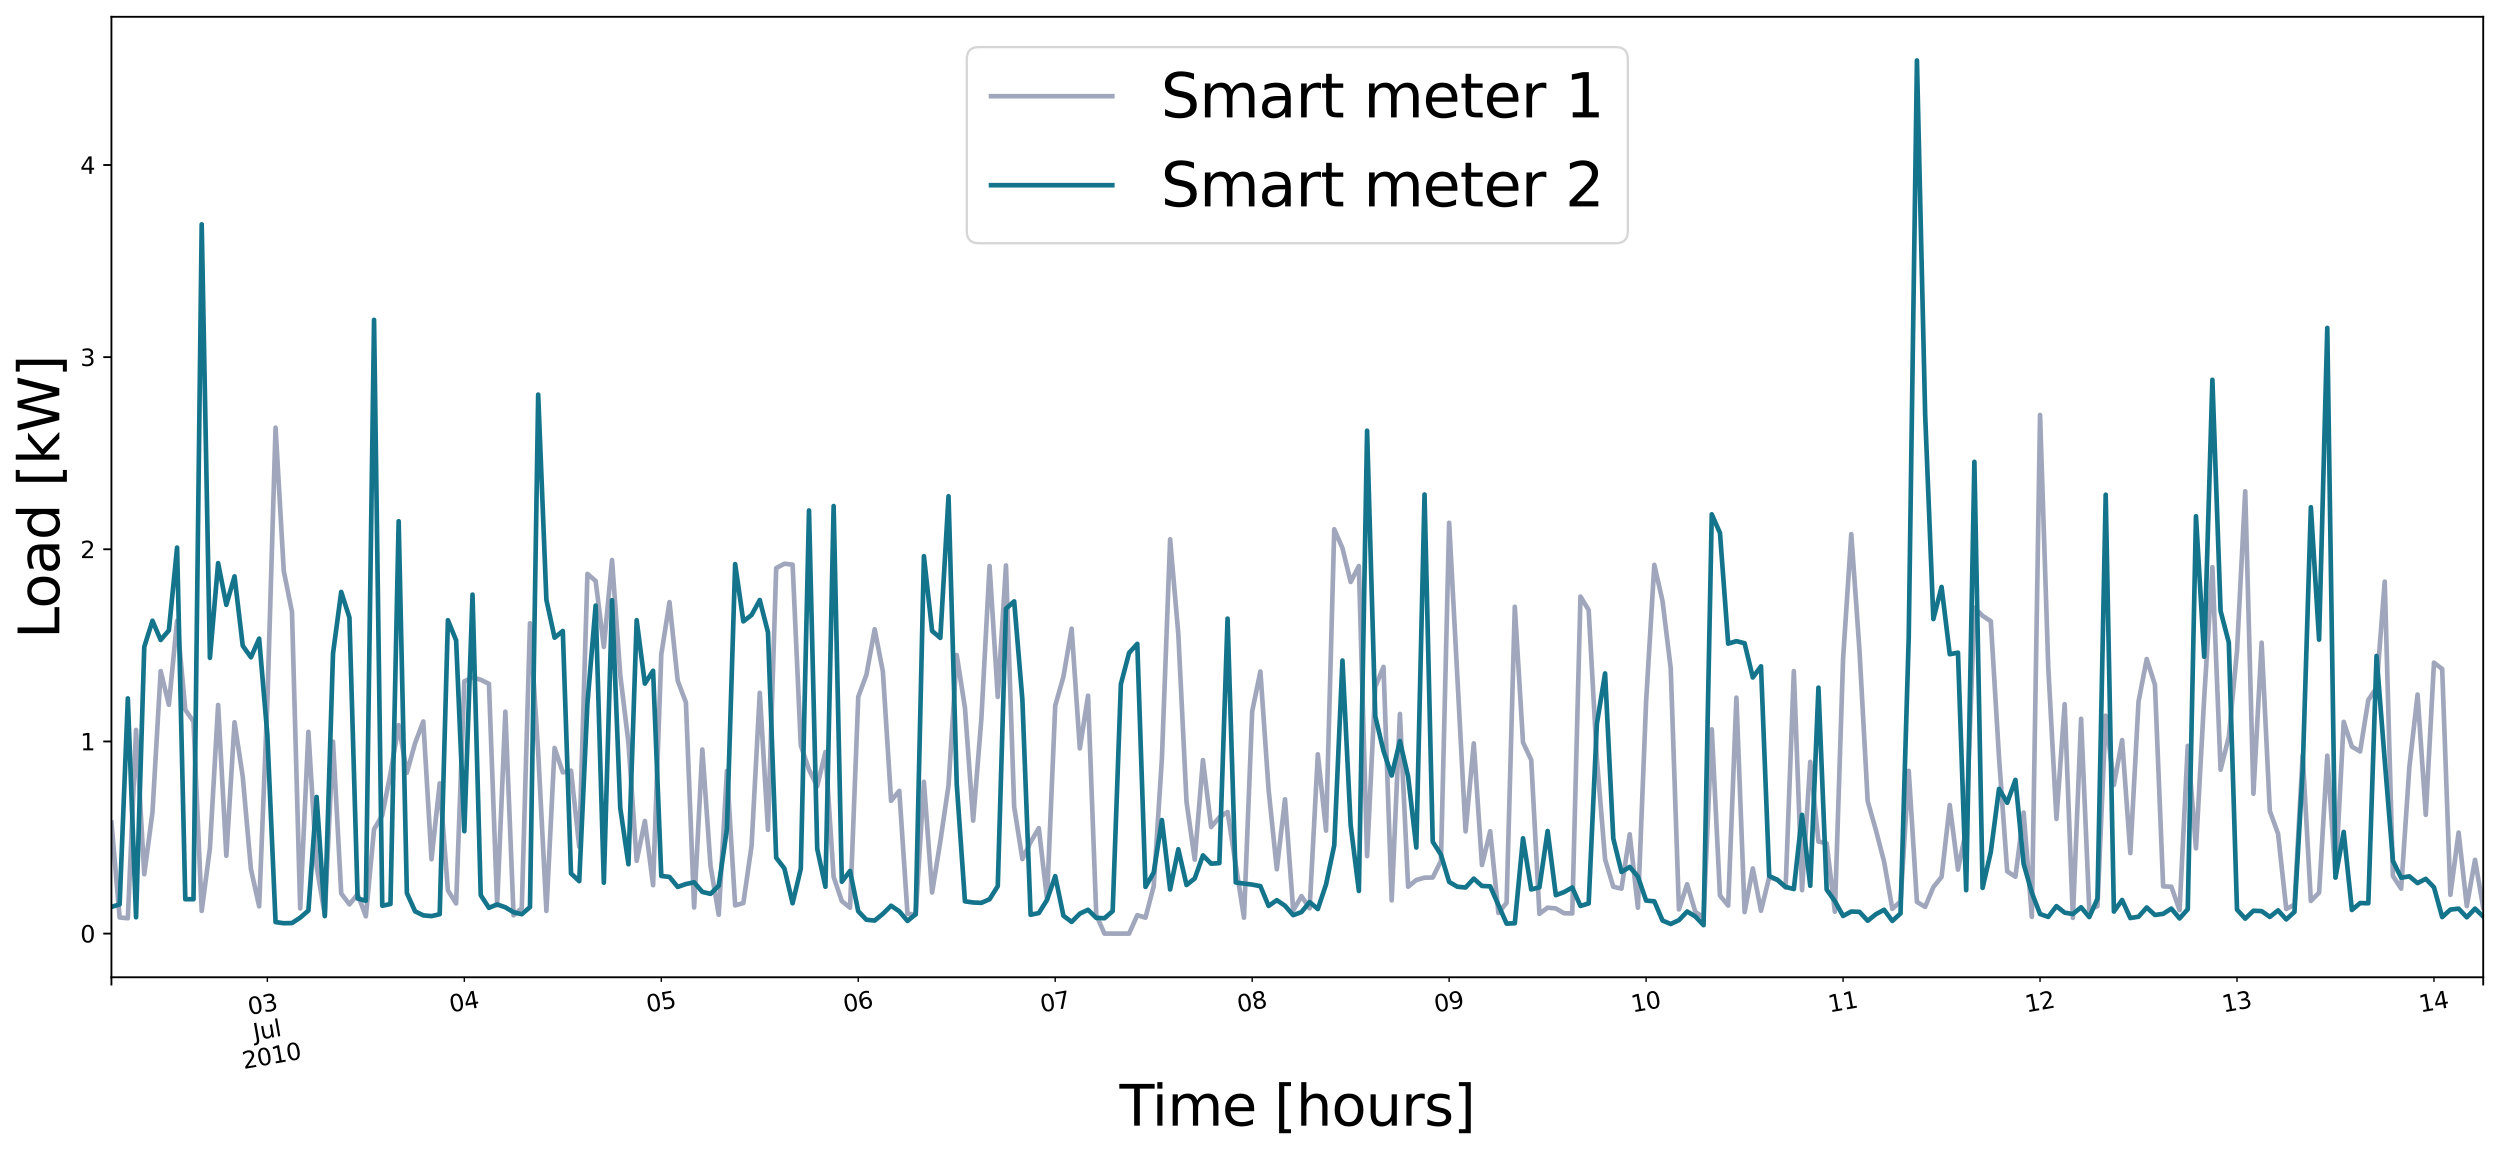 <?xml version="1.0" encoding="utf-8" standalone="no"?>
<!DOCTYPE svg PUBLIC "-//W3C//DTD SVG 1.1//EN"
  "http://www.w3.org/Graphics/SVG/1.1/DTD/svg11.dtd">
<svg xmlns:xlink="http://www.w3.org/1999/xlink" width="1072.24pt" height="494.981pt" viewBox="0 0 1072.24 494.981" xmlns="http://www.w3.org/2000/svg" version="1.1">
 <defs>
  <style type="text/css">*{stroke-linejoin: round; stroke-linecap: butt}</style>
 </defs>
 <g id="figure_1">
  <g id="patch_1">
   <path d="M 0 494.981 
L 1072.24 494.981 
L 1072.24 0 
L 0 0 
z
" style="fill: #ffffff"/>
  </g>
  <g id="axes_1">
   <g id="patch_2">
    <path d="M 47.79 419.148 
L 1065.04 419.148 
L 1065.04 7.2 
L 47.79 7.2 
z
" style="fill: #ffffff"/>
   </g>
   <g id="matplotlib.axis_1">
    <g id="xtick_1">
     <g id="line2d_1">
      <defs>
       <path id="m071a898269" d="M 0 0 
L 0 3.5 
" style="stroke: #000000; stroke-width: 0.8"/>
      </defs>
      <g>
       <use xlink:href="#m071a898269" x="47.79" y="419.148" style="stroke: #000000; stroke-width: 0.8"/>
      </g>
     </g>
    </g>
    <g id="xtick_2">
     <g id="line2d_2">
      <g>
       <use xlink:href="#m071a898269" x="1065.04" y="419.148" style="stroke: #000000; stroke-width: 0.8"/>
      </g>
     </g>
    </g>
    <g id="xtick_3">
     <g id="line2d_3">
      <defs>
       <path id="mb7170c2bb6" d="M 0 0 
L 0 2 
" style="stroke: #000000; stroke-width: 0.6"/>
      </defs>
      <g>
       <use xlink:href="#mb7170c2bb6" x="114.668" y="419.148" style="stroke: #000000; stroke-width: 0.6"/>
      </g>
     </g>
     <g id="text_1">
      <!-- 03 -->
      <g transform="translate(106.937 435.345) rotate(-10) scale(0.1 -0.1)">
       <defs>
        <path id="DejaVuSans-30" d="M 2034 4250 
Q 1547 4250 1301 3770 
Q 1056 3291 1056 2328 
Q 1056 1369 1301 889 
Q 1547 409 2034 409 
Q 2525 409 2770 889 
Q 3016 1369 3016 2328 
Q 3016 3291 2770 3770 
Q 2525 4250 2034 4250 
z
M 2034 4750 
Q 2819 4750 3233 4129 
Q 3647 3509 3647 2328 
Q 3647 1150 3233 529 
Q 2819 -91 2034 -91 
Q 1250 -91 836 529 
Q 422 1150 422 2328 
Q 422 3509 836 4129 
Q 1250 4750 2034 4750 
z
" transform="scale(0.016)"/>
        <path id="DejaVuSans-33" d="M 2597 2516 
Q 3050 2419 3304 2112 
Q 3559 1806 3559 1356 
Q 3559 666 3084 287 
Q 2609 -91 1734 -91 
Q 1441 -91 1130 -33 
Q 819 25 488 141 
L 488 750 
Q 750 597 1062 519 
Q 1375 441 1716 441 
Q 2309 441 2620 675 
Q 2931 909 2931 1356 
Q 2931 1769 2642 2001 
Q 2353 2234 1838 2234 
L 1294 2234 
L 1294 2753 
L 1863 2753 
Q 2328 2753 2575 2939 
Q 2822 3125 2822 3475 
Q 2822 3834 2567 4026 
Q 2313 4219 1838 4219 
Q 1578 4219 1281 4162 
Q 984 4106 628 3988 
L 628 4550 
Q 988 4650 1302 4700 
Q 1616 4750 1894 4750 
Q 2613 4750 3031 4423 
Q 3450 4097 3450 3541 
Q 3450 3153 3228 2886 
Q 3006 2619 2597 2516 
z
" transform="scale(0.016)"/>
       </defs>
       <use xlink:href="#DejaVuSans-30"/>
       <use xlink:href="#DejaVuSans-33" x="63.623"/>
      </g>
      <!-- Jul -->
      <g transform="translate(109.206 446.316) rotate(-10) scale(0.1 -0.1)">
       <defs>
        <path id="DejaVuSans-4a" d="M 628 4666 
L 1259 4666 
L 1259 325 
Q 1259 -519 939 -900 
Q 619 -1281 -91 -1281 
L -331 -1281 
L -331 -750 
L -134 -750 
Q 284 -750 456 -515 
Q 628 -281 628 325 
L 628 4666 
z
" transform="scale(0.016)"/>
        <path id="DejaVuSans-75" d="M 544 1381 
L 544 3500 
L 1119 3500 
L 1119 1403 
Q 1119 906 1312 657 
Q 1506 409 1894 409 
Q 2359 409 2629 706 
Q 2900 1003 2900 1516 
L 2900 3500 
L 3475 3500 
L 3475 0 
L 2900 0 
L 2900 538 
Q 2691 219 2414 64 
Q 2138 -91 1772 -91 
Q 1169 -91 856 284 
Q 544 659 544 1381 
z
M 1991 3584 
L 1991 3584 
z
" transform="scale(0.016)"/>
        <path id="DejaVuSans-6c" d="M 603 4863 
L 1178 4863 
L 1178 0 
L 603 0 
L 603 4863 
z
" transform="scale(0.016)"/>
       </defs>
       <use xlink:href="#DejaVuSans-4a"/>
       <use xlink:href="#DejaVuSans-75" x="29.492"/>
       <use xlink:href="#DejaVuSans-6c" x="92.871"/>
      </g>
      <!-- 2010 -->
      <g transform="translate(104.56 458.506) rotate(-10) scale(0.1 -0.1)">
       <defs>
        <path id="DejaVuSans-32" d="M 1228 531 
L 3431 531 
L 3431 0 
L 469 0 
L 469 531 
Q 828 903 1448 1529 
Q 2069 2156 2228 2338 
Q 2531 2678 2651 2914 
Q 2772 3150 2772 3378 
Q 2772 3750 2511 3984 
Q 2250 4219 1831 4219 
Q 1534 4219 1204 4116 
Q 875 4013 500 3803 
L 500 4441 
Q 881 4594 1212 4672 
Q 1544 4750 1819 4750 
Q 2544 4750 2975 4387 
Q 3406 4025 3406 3419 
Q 3406 3131 3298 2873 
Q 3191 2616 2906 2266 
Q 2828 2175 2409 1742 
Q 1991 1309 1228 531 
z
" transform="scale(0.016)"/>
        <path id="DejaVuSans-31" d="M 794 531 
L 1825 531 
L 1825 4091 
L 703 3866 
L 703 4441 
L 1819 4666 
L 2450 4666 
L 2450 531 
L 3481 531 
L 3481 0 
L 794 0 
L 794 531 
z
" transform="scale(0.016)"/>
       </defs>
       <use xlink:href="#DejaVuSans-32"/>
       <use xlink:href="#DejaVuSans-30" x="63.623"/>
       <use xlink:href="#DejaVuSans-31" x="127.246"/>
       <use xlink:href="#DejaVuSans-30" x="190.869"/>
      </g>
     </g>
    </g>
    <g id="xtick_4">
     <g id="line2d_4">
      <g>
       <use xlink:href="#mb7170c2bb6" x="199.146" y="419.148" style="stroke: #000000; stroke-width: 0.6"/>
      </g>
     </g>
     <g id="text_2">
      <!-- 04 -->
      <g transform="translate(193.359 434.241) rotate(-10) scale(0.1 -0.1)">
       <defs>
        <path id="DejaVuSans-34" d="M 2419 4116 
L 825 1625 
L 2419 1625 
L 2419 4116 
z
M 2253 4666 
L 3047 4666 
L 3047 1625 
L 3713 1625 
L 3713 1100 
L 3047 1100 
L 3047 0 
L 2419 0 
L 2419 1100 
L 313 1100 
L 313 1709 
L 2253 4666 
z
" transform="scale(0.016)"/>
       </defs>
       <use xlink:href="#DejaVuSans-30"/>
       <use xlink:href="#DejaVuSans-34" x="63.623"/>
      </g>
     </g>
    </g>
    <g id="xtick_5">
     <g id="line2d_5">
      <g>
       <use xlink:href="#mb7170c2bb6" x="283.623" y="419.148" style="stroke: #000000; stroke-width: 0.6"/>
      </g>
     </g>
     <g id="text_3">
      <!-- 05 -->
      <g transform="translate(277.836 434.241) rotate(-10) scale(0.1 -0.1)">
       <defs>
        <path id="DejaVuSans-35" d="M 691 4666 
L 3169 4666 
L 3169 4134 
L 1269 4134 
L 1269 2991 
Q 1406 3038 1543 3061 
Q 1681 3084 1819 3084 
Q 2600 3084 3056 2656 
Q 3513 2228 3513 1497 
Q 3513 744 3044 326 
Q 2575 -91 1722 -91 
Q 1428 -91 1123 -41 
Q 819 9 494 109 
L 494 744 
Q 775 591 1075 516 
Q 1375 441 1709 441 
Q 2250 441 2565 725 
Q 2881 1009 2881 1497 
Q 2881 1984 2565 2268 
Q 2250 2553 1709 2553 
Q 1456 2553 1204 2497 
Q 953 2441 691 2322 
L 691 4666 
z
" transform="scale(0.016)"/>
       </defs>
       <use xlink:href="#DejaVuSans-30"/>
       <use xlink:href="#DejaVuSans-35" x="63.623"/>
      </g>
     </g>
    </g>
    <g id="xtick_6">
     <g id="line2d_6">
      <g>
       <use xlink:href="#mb7170c2bb6" x="368.101" y="419.148" style="stroke: #000000; stroke-width: 0.6"/>
      </g>
     </g>
     <g id="text_4">
      <!-- 06 -->
      <g transform="translate(362.314 434.241) rotate(-10) scale(0.1 -0.1)">
       <defs>
        <path id="DejaVuSans-36" d="M 2113 2584 
Q 1688 2584 1439 2293 
Q 1191 2003 1191 1497 
Q 1191 994 1439 701 
Q 1688 409 2113 409 
Q 2538 409 2786 701 
Q 3034 994 3034 1497 
Q 3034 2003 2786 2293 
Q 2538 2584 2113 2584 
z
M 3366 4563 
L 3366 3988 
Q 3128 4100 2886 4159 
Q 2644 4219 2406 4219 
Q 1781 4219 1451 3797 
Q 1122 3375 1075 2522 
Q 1259 2794 1537 2939 
Q 1816 3084 2150 3084 
Q 2853 3084 3261 2657 
Q 3669 2231 3669 1497 
Q 3669 778 3244 343 
Q 2819 -91 2113 -91 
Q 1303 -91 875 529 
Q 447 1150 447 2328 
Q 447 3434 972 4092 
Q 1497 4750 2381 4750 
Q 2619 4750 2861 4703 
Q 3103 4656 3366 4563 
z
" transform="scale(0.016)"/>
       </defs>
       <use xlink:href="#DejaVuSans-30"/>
       <use xlink:href="#DejaVuSans-36" x="63.623"/>
      </g>
     </g>
    </g>
    <g id="xtick_7">
     <g id="line2d_7">
      <g>
       <use xlink:href="#mb7170c2bb6" x="452.578" y="419.148" style="stroke: #000000; stroke-width: 0.6"/>
      </g>
     </g>
     <g id="text_5">
      <!-- 07 -->
      <g transform="translate(446.791 434.241) rotate(-10) scale(0.1 -0.1)">
       <defs>
        <path id="DejaVuSans-37" d="M 525 4666 
L 3525 4666 
L 3525 4397 
L 1831 0 
L 1172 0 
L 2766 4134 
L 525 4134 
L 525 4666 
z
" transform="scale(0.016)"/>
       </defs>
       <use xlink:href="#DejaVuSans-30"/>
       <use xlink:href="#DejaVuSans-37" x="63.623"/>
      </g>
     </g>
    </g>
    <g id="xtick_8">
     <g id="line2d_8">
      <g>
       <use xlink:href="#mb7170c2bb6" x="537.056" y="419.148" style="stroke: #000000; stroke-width: 0.6"/>
      </g>
     </g>
     <g id="text_6">
      <!-- 08 -->
      <g transform="translate(531.269 434.241) rotate(-10) scale(0.1 -0.1)">
       <defs>
        <path id="DejaVuSans-38" d="M 2034 2216 
Q 1584 2216 1326 1975 
Q 1069 1734 1069 1313 
Q 1069 891 1326 650 
Q 1584 409 2034 409 
Q 2484 409 2743 651 
Q 3003 894 3003 1313 
Q 3003 1734 2745 1975 
Q 2488 2216 2034 2216 
z
M 1403 2484 
Q 997 2584 770 2862 
Q 544 3141 544 3541 
Q 544 4100 942 4425 
Q 1341 4750 2034 4750 
Q 2731 4750 3128 4425 
Q 3525 4100 3525 3541 
Q 3525 3141 3298 2862 
Q 3072 2584 2669 2484 
Q 3125 2378 3379 2068 
Q 3634 1759 3634 1313 
Q 3634 634 3220 271 
Q 2806 -91 2034 -91 
Q 1263 -91 848 271 
Q 434 634 434 1313 
Q 434 1759 690 2068 
Q 947 2378 1403 2484 
z
M 1172 3481 
Q 1172 3119 1398 2916 
Q 1625 2713 2034 2713 
Q 2441 2713 2670 2916 
Q 2900 3119 2900 3481 
Q 2900 3844 2670 4047 
Q 2441 4250 2034 4250 
Q 1625 4250 1398 4047 
Q 1172 3844 1172 3481 
z
" transform="scale(0.016)"/>
       </defs>
       <use xlink:href="#DejaVuSans-30"/>
       <use xlink:href="#DejaVuSans-38" x="63.623"/>
      </g>
     </g>
    </g>
    <g id="xtick_9">
     <g id="line2d_9">
      <g>
       <use xlink:href="#mb7170c2bb6" x="621.533" y="419.148" style="stroke: #000000; stroke-width: 0.6"/>
      </g>
     </g>
     <g id="text_7">
      <!-- 09 -->
      <g transform="translate(615.746 434.241) rotate(-10) scale(0.1 -0.1)">
       <defs>
        <path id="DejaVuSans-39" d="M 703 97 
L 703 672 
Q 941 559 1184 500 
Q 1428 441 1663 441 
Q 2288 441 2617 861 
Q 2947 1281 2994 2138 
Q 2813 1869 2534 1725 
Q 2256 1581 1919 1581 
Q 1219 1581 811 2004 
Q 403 2428 403 3163 
Q 403 3881 828 4315 
Q 1253 4750 1959 4750 
Q 2769 4750 3195 4129 
Q 3622 3509 3622 2328 
Q 3622 1225 3098 567 
Q 2575 -91 1691 -91 
Q 1453 -91 1209 -44 
Q 966 3 703 97 
z
M 1959 2075 
Q 2384 2075 2632 2365 
Q 2881 2656 2881 3163 
Q 2881 3666 2632 3958 
Q 2384 4250 1959 4250 
Q 1534 4250 1286 3958 
Q 1038 3666 1038 3163 
Q 1038 2656 1286 2365 
Q 1534 2075 1959 2075 
z
" transform="scale(0.016)"/>
       </defs>
       <use xlink:href="#DejaVuSans-30"/>
       <use xlink:href="#DejaVuSans-39" x="63.623"/>
      </g>
     </g>
    </g>
    <g id="xtick_10">
     <g id="line2d_10">
      <g>
       <use xlink:href="#mb7170c2bb6" x="706.011" y="419.148" style="stroke: #000000; stroke-width: 0.6"/>
      </g>
     </g>
     <g id="text_8">
      <!-- 10 -->
      <g transform="translate(700.224 434.241) rotate(-10) scale(0.1 -0.1)">
       <use xlink:href="#DejaVuSans-31"/>
       <use xlink:href="#DejaVuSans-30" x="63.623"/>
      </g>
     </g>
    </g>
    <g id="xtick_11">
     <g id="line2d_11">
      <g>
       <use xlink:href="#mb7170c2bb6" x="790.488" y="419.148" style="stroke: #000000; stroke-width: 0.6"/>
      </g>
     </g>
     <g id="text_9">
      <!-- 11 -->
      <g transform="translate(784.701 434.241) rotate(-10) scale(0.1 -0.1)">
       <use xlink:href="#DejaVuSans-31"/>
       <use xlink:href="#DejaVuSans-31" x="63.623"/>
      </g>
     </g>
    </g>
    <g id="xtick_12">
     <g id="line2d_12">
      <g>
       <use xlink:href="#mb7170c2bb6" x="874.966" y="419.148" style="stroke: #000000; stroke-width: 0.6"/>
      </g>
     </g>
     <g id="text_10">
      <!-- 12 -->
      <g transform="translate(869.179 434.241) rotate(-10) scale(0.1 -0.1)">
       <use xlink:href="#DejaVuSans-31"/>
       <use xlink:href="#DejaVuSans-32" x="63.623"/>
      </g>
     </g>
    </g>
    <g id="xtick_13">
     <g id="line2d_13">
      <g>
       <use xlink:href="#mb7170c2bb6" x="959.443" y="419.148" style="stroke: #000000; stroke-width: 0.6"/>
      </g>
     </g>
     <g id="text_11">
      <!-- 13 -->
      <g transform="translate(953.656 434.241) rotate(-10) scale(0.1 -0.1)">
       <use xlink:href="#DejaVuSans-31"/>
       <use xlink:href="#DejaVuSans-33" x="63.623"/>
      </g>
     </g>
    </g>
    <g id="xtick_14">
     <g id="line2d_14">
      <g>
       <use xlink:href="#mb7170c2bb6" x="1043.921" y="419.148" style="stroke: #000000; stroke-width: 0.6"/>
      </g>
     </g>
     <g id="text_12">
      <!-- 14 -->
      <g transform="translate(1038.134 434.241) rotate(-10) scale(0.1 -0.1)">
       <use xlink:href="#DejaVuSans-31"/>
       <use xlink:href="#DejaVuSans-34" x="63.623"/>
      </g>
     </g>
    </g>
    <g id="text_13">
     <!-- Time [hours] -->
     <g transform="translate(480.14 482.79) scale(0.24 -0.24)">
      <defs>
       <path id="DejaVuSans-54" d="M -19 4666 
L 3928 4666 
L 3928 4134 
L 2272 4134 
L 2272 0 
L 1638 0 
L 1638 4134 
L -19 4134 
L -19 4666 
z
" transform="scale(0.016)"/>
       <path id="DejaVuSans-69" d="M 603 3500 
L 1178 3500 
L 1178 0 
L 603 0 
L 603 3500 
z
M 603 4863 
L 1178 4863 
L 1178 4134 
L 603 4134 
L 603 4863 
z
" transform="scale(0.016)"/>
       <path id="DejaVuSans-6d" d="M 3328 2828 
Q 3544 3216 3844 3400 
Q 4144 3584 4550 3584 
Q 5097 3584 5394 3201 
Q 5691 2819 5691 2113 
L 5691 0 
L 5113 0 
L 5113 2094 
Q 5113 2597 4934 2840 
Q 4756 3084 4391 3084 
Q 3944 3084 3684 2787 
Q 3425 2491 3425 1978 
L 3425 0 
L 2847 0 
L 2847 2094 
Q 2847 2600 2669 2842 
Q 2491 3084 2119 3084 
Q 1678 3084 1418 2786 
Q 1159 2488 1159 1978 
L 1159 0 
L 581 0 
L 581 3500 
L 1159 3500 
L 1159 2956 
Q 1356 3278 1631 3431 
Q 1906 3584 2284 3584 
Q 2666 3584 2933 3390 
Q 3200 3197 3328 2828 
z
" transform="scale(0.016)"/>
       <path id="DejaVuSans-65" d="M 3597 1894 
L 3597 1613 
L 953 1613 
Q 991 1019 1311 708 
Q 1631 397 2203 397 
Q 2534 397 2845 478 
Q 3156 559 3463 722 
L 3463 178 
Q 3153 47 2828 -22 
Q 2503 -91 2169 -91 
Q 1331 -91 842 396 
Q 353 884 353 1716 
Q 353 2575 817 3079 
Q 1281 3584 2069 3584 
Q 2775 3584 3186 3129 
Q 3597 2675 3597 1894 
z
M 3022 2063 
Q 3016 2534 2758 2815 
Q 2500 3097 2075 3097 
Q 1594 3097 1305 2825 
Q 1016 2553 972 2059 
L 3022 2063 
z
" transform="scale(0.016)"/>
       <path id="DejaVuSans-20" transform="scale(0.016)"/>
       <path id="DejaVuSans-5b" d="M 550 4863 
L 1875 4863 
L 1875 4416 
L 1125 4416 
L 1125 -397 
L 1875 -397 
L 1875 -844 
L 550 -844 
L 550 4863 
z
" transform="scale(0.016)"/>
       <path id="DejaVuSans-68" d="M 3513 2113 
L 3513 0 
L 2938 0 
L 2938 2094 
Q 2938 2591 2744 2837 
Q 2550 3084 2163 3084 
Q 1697 3084 1428 2787 
Q 1159 2491 1159 1978 
L 1159 0 
L 581 0 
L 581 4863 
L 1159 4863 
L 1159 2956 
Q 1366 3272 1645 3428 
Q 1925 3584 2291 3584 
Q 2894 3584 3203 3211 
Q 3513 2838 3513 2113 
z
" transform="scale(0.016)"/>
       <path id="DejaVuSans-6f" d="M 1959 3097 
Q 1497 3097 1228 2736 
Q 959 2375 959 1747 
Q 959 1119 1226 758 
Q 1494 397 1959 397 
Q 2419 397 2687 759 
Q 2956 1122 2956 1747 
Q 2956 2369 2687 2733 
Q 2419 3097 1959 3097 
z
M 1959 3584 
Q 2709 3584 3137 3096 
Q 3566 2609 3566 1747 
Q 3566 888 3137 398 
Q 2709 -91 1959 -91 
Q 1206 -91 779 398 
Q 353 888 353 1747 
Q 353 2609 779 3096 
Q 1206 3584 1959 3584 
z
" transform="scale(0.016)"/>
       <path id="DejaVuSans-72" d="M 2631 2963 
Q 2534 3019 2420 3045 
Q 2306 3072 2169 3072 
Q 1681 3072 1420 2755 
Q 1159 2438 1159 1844 
L 1159 0 
L 581 0 
L 581 3500 
L 1159 3500 
L 1159 2956 
Q 1341 3275 1631 3429 
Q 1922 3584 2338 3584 
Q 2397 3584 2469 3576 
Q 2541 3569 2628 3553 
L 2631 2963 
z
" transform="scale(0.016)"/>
       <path id="DejaVuSans-73" d="M 2834 3397 
L 2834 2853 
Q 2591 2978 2328 3040 
Q 2066 3103 1784 3103 
Q 1356 3103 1142 2972 
Q 928 2841 928 2578 
Q 928 2378 1081 2264 
Q 1234 2150 1697 2047 
L 1894 2003 
Q 2506 1872 2764 1633 
Q 3022 1394 3022 966 
Q 3022 478 2636 193 
Q 2250 -91 1575 -91 
Q 1294 -91 989 -36 
Q 684 19 347 128 
L 347 722 
Q 666 556 975 473 
Q 1284 391 1588 391 
Q 1994 391 2212 530 
Q 2431 669 2431 922 
Q 2431 1156 2273 1281 
Q 2116 1406 1581 1522 
L 1381 1569 
Q 847 1681 609 1914 
Q 372 2147 372 2553 
Q 372 3047 722 3315 
Q 1072 3584 1716 3584 
Q 2034 3584 2315 3537 
Q 2597 3491 2834 3397 
z
" transform="scale(0.016)"/>
       <path id="DejaVuSans-5d" d="M 1947 4863 
L 1947 -844 
L 622 -844 
L 622 -397 
L 1369 -397 
L 1369 4416 
L 622 4416 
L 622 4863 
L 1947 4863 
z
" transform="scale(0.016)"/>
      </defs>
      <use xlink:href="#DejaVuSans-54"/>
      <use xlink:href="#DejaVuSans-69" x="57.959"/>
      <use xlink:href="#DejaVuSans-6d" x="85.742"/>
      <use xlink:href="#DejaVuSans-65" x="183.154"/>
      <use xlink:href="#DejaVuSans-20" x="244.678"/>
      <use xlink:href="#DejaVuSans-5b" x="276.465"/>
      <use xlink:href="#DejaVuSans-68" x="315.479"/>
      <use xlink:href="#DejaVuSans-6f" x="378.857"/>
      <use xlink:href="#DejaVuSans-75" x="440.039"/>
      <use xlink:href="#DejaVuSans-72" x="503.418"/>
      <use xlink:href="#DejaVuSans-73" x="544.531"/>
      <use xlink:href="#DejaVuSans-5d" x="596.631"/>
     </g>
    </g>
   </g>
   <g id="matplotlib.axis_2">
    <g id="ytick_1">
     <g id="line2d_15">
      <defs>
       <path id="m0898ba0c05" d="M 0 0 
L -3.5 0 
" style="stroke: #000000; stroke-width: 0.8"/>
      </defs>
      <g>
       <use xlink:href="#m0898ba0c05" x="47.79" y="400.423" style="stroke: #000000; stroke-width: 0.8"/>
      </g>
     </g>
     <g id="text_14">
      <!-- 0 -->
      <g transform="translate(34.428 404.222) scale(0.1 -0.1)">
       <use xlink:href="#DejaVuSans-30"/>
      </g>
     </g>
    </g>
    <g id="ytick_2">
     <g id="line2d_16">
      <g>
       <use xlink:href="#m0898ba0c05" x="47.79" y="318.007" style="stroke: #000000; stroke-width: 0.8"/>
      </g>
     </g>
     <g id="text_15">
      <!-- 1 -->
      <g transform="translate(34.428 321.806) scale(0.1 -0.1)">
       <use xlink:href="#DejaVuSans-31"/>
      </g>
     </g>
    </g>
    <g id="ytick_3">
     <g id="line2d_17">
      <g>
       <use xlink:href="#m0898ba0c05" x="47.79" y="235.591" style="stroke: #000000; stroke-width: 0.8"/>
      </g>
     </g>
     <g id="text_16">
      <!-- 2 -->
      <g transform="translate(34.428 239.39) scale(0.1 -0.1)">
       <use xlink:href="#DejaVuSans-32"/>
      </g>
     </g>
    </g>
    <g id="ytick_4">
     <g id="line2d_18">
      <g>
       <use xlink:href="#m0898ba0c05" x="47.79" y="153.175" style="stroke: #000000; stroke-width: 0.8"/>
      </g>
     </g>
     <g id="text_17">
      <!-- 3 -->
      <g transform="translate(34.428 156.974) scale(0.1 -0.1)">
       <use xlink:href="#DejaVuSans-33"/>
      </g>
     </g>
    </g>
    <g id="ytick_5">
     <g id="line2d_19">
      <g>
       <use xlink:href="#m0898ba0c05" x="47.79" y="70.759" style="stroke: #000000; stroke-width: 0.8"/>
      </g>
     </g>
     <g id="text_18">
      <!-- 4 -->
      <g transform="translate(34.428 74.558) scale(0.1 -0.1)">
       <use xlink:href="#DejaVuSans-34"/>
      </g>
     </g>
    </g>
    <g id="text_19">
     <!-- Load [kW] -->
     <g transform="translate(25.436 273.956) rotate(-90) scale(0.24 -0.24)">
      <defs>
       <path id="DejaVuSans-4c" d="M 628 4666 
L 1259 4666 
L 1259 531 
L 3531 531 
L 3531 0 
L 628 0 
L 628 4666 
z
" transform="scale(0.016)"/>
       <path id="DejaVuSans-61" d="M 2194 1759 
Q 1497 1759 1228 1600 
Q 959 1441 959 1056 
Q 959 750 1161 570 
Q 1363 391 1709 391 
Q 2188 391 2477 730 
Q 2766 1069 2766 1631 
L 2766 1759 
L 2194 1759 
z
M 3341 1997 
L 3341 0 
L 2766 0 
L 2766 531 
Q 2569 213 2275 61 
Q 1981 -91 1556 -91 
Q 1019 -91 701 211 
Q 384 513 384 1019 
Q 384 1609 779 1909 
Q 1175 2209 1959 2209 
L 2766 2209 
L 2766 2266 
Q 2766 2663 2505 2880 
Q 2244 3097 1772 3097 
Q 1472 3097 1187 3025 
Q 903 2953 641 2809 
L 641 3341 
Q 956 3463 1253 3523 
Q 1550 3584 1831 3584 
Q 2591 3584 2966 3190 
Q 3341 2797 3341 1997 
z
" transform="scale(0.016)"/>
       <path id="DejaVuSans-64" d="M 2906 2969 
L 2906 4863 
L 3481 4863 
L 3481 0 
L 2906 0 
L 2906 525 
Q 2725 213 2448 61 
Q 2172 -91 1784 -91 
Q 1150 -91 751 415 
Q 353 922 353 1747 
Q 353 2572 751 3078 
Q 1150 3584 1784 3584 
Q 2172 3584 2448 3432 
Q 2725 3281 2906 2969 
z
M 947 1747 
Q 947 1113 1208 752 
Q 1469 391 1925 391 
Q 2381 391 2643 752 
Q 2906 1113 2906 1747 
Q 2906 2381 2643 2742 
Q 2381 3103 1925 3103 
Q 1469 3103 1208 2742 
Q 947 2381 947 1747 
z
" transform="scale(0.016)"/>
       <path id="DejaVuSans-6b" d="M 581 4863 
L 1159 4863 
L 1159 1991 
L 2875 3500 
L 3609 3500 
L 1753 1863 
L 3688 0 
L 2938 0 
L 1159 1709 
L 1159 0 
L 581 0 
L 581 4863 
z
" transform="scale(0.016)"/>
       <path id="DejaVuSans-57" d="M 213 4666 
L 850 4666 
L 1831 722 
L 2809 4666 
L 3519 4666 
L 4500 722 
L 5478 4666 
L 6119 4666 
L 4947 0 
L 4153 0 
L 3169 4050 
L 2175 0 
L 1381 0 
L 213 4666 
z
" transform="scale(0.016)"/>
      </defs>
      <use xlink:href="#DejaVuSans-4c"/>
      <use xlink:href="#DejaVuSans-6f" x="53.963"/>
      <use xlink:href="#DejaVuSans-61" x="115.145"/>
      <use xlink:href="#DejaVuSans-64" x="176.424"/>
      <use xlink:href="#DejaVuSans-20" x="239.9"/>
      <use xlink:href="#DejaVuSans-5b" x="271.688"/>
      <use xlink:href="#DejaVuSans-6b" x="310.701"/>
      <use xlink:href="#DejaVuSans-57" x="368.611"/>
      <use xlink:href="#DejaVuSans-5d" x="467.488"/>
     </g>
    </g>
   </g>
   <g id="line2d_20">
    <path d="M 47.79 352.787 
L 51.31 393.5 
L 54.83 393.83 
L 58.35 313.062 
L 61.87 374.957 
L 65.389 348.419 
L 68.909 287.843 
L 72.429 302.266 
L 75.949 266.25 
L 79.469 304.408 
L 82.989 309.436 
L 86.509 390.698 
L 90.029 363.748 
L 93.549 302.348 
L 97.069 367.045 
L 100.588 309.766 
L 104.108 333.089 
L 107.628 372.814 
L 111.148 388.72 
L 114.668 301.112 
L 118.188 183.422 
L 121.708 244.904 
L 125.228 262.459 
L 128.748 389.627 
L 132.268 313.886 
L 135.787 371.577 
L 139.307 392.346 
L 142.827 318.09 
L 146.347 383.198 
L 149.867 387.896 
L 153.387 383.528 
L 156.907 393.006 
L 160.427 355.671 
L 163.947 349.655 
L 167.466 331.771 
L 170.986 311.002 
L 174.506 331.441 
L 178.026 318.749 
L 181.546 309.436 
L 185.066 368.528 
L 188.586 335.974 
L 192.106 381.879 
L 195.626 387.484 
L 199.146 292.211 
L 202.665 290.563 
L 206.185 291.552 
L 209.705 293.282 
L 213.225 388.226 
L 216.745 305.233 
L 220.265 392.594 
L 223.785 389.462 
L 227.305 267.321 
L 230.825 322.705 
L 234.344 390.698 
L 237.864 320.809 
L 241.384 331.276 
L 244.904 330.534 
L 248.424 363.171 
L 251.944 246.14 
L 255.464 249.19 
L 258.984 277.458 
L 262.504 240.206 
L 266.024 289.491 
L 269.543 318.666 
L 273.063 369.187 
L 276.583 352.127 
L 280.103 379.654 
L 283.623 280.673 
L 287.143 258.256 
L 290.663 291.964 
L 294.183 301.277 
L 297.703 389.214 
L 301.223 321.469 
L 304.742 371.413 
L 308.262 392.346 
L 311.782 330.617 
L 315.302 388.308 
L 318.822 387.319 
L 322.342 362.759 
L 325.862 297.156 
L 329.382 355.918 
L 332.902 243.668 
L 336.421 241.772 
L 339.941 242.184 
L 343.461 319.738 
L 346.981 330.122 
L 350.501 337.21 
L 354.021 322.54 
L 357.541 376.11 
L 361.061 386.495 
L 364.581 389.297 
L 368.101 298.887 
L 371.62 289.326 
L 375.14 269.876 
L 378.66 288.008 
L 382.18 343.474 
L 385.7 339.188 
L 389.22 391.934 
L 392.74 392.264 
L 396.26 335.314 
L 399.78 382.786 
L 403.3 360.863 
L 406.819 336.88 
L 410.339 280.92 
L 413.859 303.584 
L 417.379 351.962 
L 420.899 308.364 
L 424.419 242.761 
L 427.939 298.887 
L 431.459 242.514 
L 434.979 346.111 
L 438.498 368.446 
L 442.018 361.193 
L 445.538 355.177 
L 449.058 385.588 
L 452.578 302.678 
L 456.098 290.233 
L 459.618 269.629 
L 463.138 320.974 
L 466.658 298.392 
L 470.178 392.429 
L 473.697 400.423 
L 484.257 400.423 
L 487.777 392.511 
L 491.297 393.583 
L 494.817 380.066 
L 498.337 325.26 
L 501.857 231.306 
L 505.377 272.019 
L 508.896 343.968 
L 512.416 368.693 
L 515.936 326.001 
L 519.456 354.682 
L 522.976 350.561 
L 526.496 348.254 
L 533.536 393.583 
L 537.056 305.068 
L 540.575 288.008 
L 544.095 338.694 
L 547.615 372.814 
L 551.135 342.814 
L 554.655 390.533 
L 558.175 384.352 
L 561.695 389.544 
L 565.215 323.529 
L 568.735 356.248 
L 572.255 227.02 
L 575.774 235.097 
L 579.294 249.602 
L 582.814 242.761 
L 586.334 367.209 
L 589.854 294.601 
L 593.374 286.03 
L 596.894 386.165 
L 600.414 306.222 
L 603.934 380.314 
L 607.453 377.429 
L 610.973 376.44 
L 614.493 376.358 
L 618.013 369.27 
L 621.533 224.218 
L 628.573 356.578 
L 632.093 318.831 
L 635.613 371.001 
L 639.133 356.495 
L 642.652 391.522 
L 646.172 387.237 
L 649.692 260.234 
L 653.212 318.419 
L 656.732 325.919 
L 660.252 391.934 
L 663.772 389.297 
L 667.292 389.627 
L 670.812 391.687 
L 674.332 391.769 
L 677.851 255.865 
L 681.371 261.635 
L 684.891 325.507 
L 688.411 368.528 
L 691.931 380.314 
L 695.451 381.138 
L 698.971 357.814 
L 702.491 389.297 
L 706.011 300.782 
L 709.53 242.267 
L 713.05 257.761 
L 716.57 286.689 
L 720.09 390.039 
L 723.61 379.242 
L 727.13 391.11 
L 730.65 393.5 
L 734.17 312.815 
L 737.69 384.105 
L 741.21 388.39 
L 744.729 299.216 
L 748.249 391.192 
L 751.769 372.484 
L 755.289 390.616 
L 758.809 376.193 
L 762.329 377.429 
L 765.849 380.643 
L 769.369 287.843 
L 772.889 381.797 
L 776.409 326.743 
L 779.928 360.946 
L 783.448 361.688 
L 786.968 391.028 
L 790.488 282.486 
L 794.008 229.08 
L 797.528 279.107 
L 801.048 343.638 
L 804.568 356.083 
L 808.088 369.599 
L 811.607 389.791 
L 815.127 386.66 
L 818.647 330.617 
L 822.167 386.824 
L 825.687 388.967 
L 829.207 380.478 
L 832.727 376.11 
L 836.247 345.287 
L 839.767 372.979 
L 843.287 355.918 
L 846.806 260.646 
L 850.326 264.107 
L 853.846 266.415 
L 857.366 324.848 
L 860.886 373.72 
L 864.406 376.028 
L 867.926 348.501 
L 871.446 393.253 
L 874.966 177.982 
L 878.486 286.112 
L 882.005 351.221 
L 885.525 302.018 
L 889.045 393.665 
L 892.565 308.282 
L 896.085 390.203 
L 899.605 388.638 
L 903.125 306.963 
L 906.645 336.633 
L 910.165 317.43 
L 913.684 365.891 
L 917.204 300.947 
L 920.724 282.651 
L 924.244 293.694 
L 927.764 380.149 
L 931.284 380.314 
L 934.804 390.368 
L 938.324 319.903 
L 941.844 363.83 
L 945.364 299.381 
L 948.883 243.256 
L 952.403 330.122 
L 955.923 316.029 
L 959.443 279.189 
L 962.963 210.702 
L 966.483 340.424 
L 970.003 275.645 
L 973.523 347.842 
L 977.043 357.567 
L 980.562 389.874 
L 984.082 387.978 
L 987.602 323.941 
L 991.122 386.412 
L 994.642 382.868 
L 998.162 324.106 
L 1001.682 376.358 
L 1005.202 309.601 
L 1008.722 320.232 
L 1012.242 322.293 
L 1015.761 300.205 
L 1019.281 295.013 
L 1022.801 249.437 
L 1026.321 375.698 
L 1029.841 381.138 
L 1033.361 329.051 
L 1036.881 297.898 
L 1040.401 349.49 
L 1043.921 284.217 
L 1047.441 286.936 
L 1050.96 383.775 
L 1054.48 357.072 
L 1058 388.638 
L 1061.52 368.775 
L 1065.04 389.214 
L 1065.04 389.214 
" clip-path="url(#pb8fc1395cb)" style="fill: none; stroke: #a0a7bc; stroke-width: 2; stroke-linecap: square"/>
   </g>
   <g id="line2d_21">
    <path d="M 47.79 388.967 
L 51.31 387.896 
L 54.83 299.546 
L 58.35 393.418 
L 61.87 277.458 
L 65.389 266.25 
L 68.909 274.491 
L 72.429 270.371 
L 75.949 234.849 
L 79.469 385.671 
L 82.989 385.671 
L 86.509 96.226 
L 90.029 282.156 
L 93.549 241.525 
L 97.069 259.409 
L 100.588 247.212 
L 104.108 276.964 
L 107.628 281.909 
L 111.148 273.915 
L 114.668 315.123 
L 118.188 395.478 
L 121.708 395.973 
L 125.228 395.89 
L 128.748 393.583 
L 132.268 390.533 
L 135.787 341.825 
L 139.307 392.923 
L 142.827 280.261 
L 146.347 253.887 
L 149.867 264.849 
L 153.387 385.341 
L 156.907 386.33 
L 160.427 137.186 
L 163.947 388.473 
L 167.466 387.731 
L 170.986 223.558 
L 174.506 383.033 
L 178.026 390.863 
L 181.546 392.594 
L 185.066 392.923 
L 188.586 392.099 
L 192.106 266.003 
L 195.626 274.656 
L 199.146 356.495 
L 202.665 255.041 
L 206.185 383.94 
L 209.705 389.379 
L 213.225 387.896 
L 216.745 389.132 
L 220.265 391.275 
L 223.785 392.099 
L 227.305 389.05 
L 230.825 169.246 
L 234.344 257.267 
L 237.864 273.502 
L 241.384 270.618 
L 244.904 374.627 
L 248.424 377.924 
L 251.944 301.689 
L 255.464 259.739 
L 258.984 378.583 
L 262.504 257.431 
L 266.024 346.523 
L 269.543 370.671 
L 273.063 266.003 
L 276.583 293.2 
L 280.103 287.678 
L 283.623 375.698 
L 287.143 376.11 
L 290.663 380.396 
L 294.183 379.16 
L 297.703 378.418 
L 301.223 382.539 
L 304.742 383.363 
L 308.262 379.901 
L 311.782 355.506 
L 315.302 241.937 
L 318.822 266.497 
L 322.342 263.777 
L 325.862 257.349 
L 329.382 271.195 
L 332.902 367.869 
L 336.421 372.484 
L 339.941 387.401 
L 343.461 372.566 
L 346.981 218.943 
L 350.501 364.078 
L 354.021 380.314 
L 357.541 217.048 
L 361.061 378.171 
L 364.581 373.555 
L 368.101 390.863 
L 371.62 394.489 
L 375.14 394.819 
L 378.66 391.934 
L 382.18 388.473 
L 385.7 390.863 
L 389.22 394.984 
L 392.74 392.099 
L 396.26 238.558 
L 399.78 270.618 
L 403.3 273.585 
L 406.819 212.844 
L 410.339 336.303 
L 413.859 386.577 
L 417.379 387.072 
L 420.899 387.237 
L 424.419 385.671 
L 427.939 380.066 
L 431.459 261.058 
L 434.979 257.926 
L 438.498 300.123 
L 442.018 392.346 
L 445.538 391.605 
L 449.058 386 
L 452.578 375.781 
L 456.098 392.758 
L 459.618 395.396 
L 463.138 391.852 
L 466.658 390.203 
L 470.178 393.665 
L 473.697 393.83 
L 477.217 390.78 
L 480.737 293.447 
L 484.257 280.013 
L 487.777 276.14 
L 491.297 380.396 
L 494.817 374.215 
L 498.337 351.715 
L 501.857 381.467 
L 505.377 364.242 
L 508.896 379.572 
L 512.416 376.77 
L 515.936 366.88 
L 519.456 370.424 
L 522.976 370.176 
L 526.496 265.343 
L 530.016 378.5 
L 537.056 379.407 
L 540.575 380.066 
L 544.095 388.555 
L 547.615 386.083 
L 551.135 388.473 
L 554.655 392.511 
L 558.175 391.192 
L 561.695 386.907 
L 565.215 389.874 
L 568.735 379.325 
L 572.255 362.512 
L 575.774 283.31 
L 579.294 353.94 
L 582.814 382.127 
L 586.334 184.74 
L 589.854 307.293 
L 593.374 322.045 
L 596.894 332.595 
L 600.414 317.842 
L 603.934 333.089 
L 607.453 363.501 
L 610.973 212.103 
L 614.493 361.028 
L 618.013 366.55 
L 621.533 378.253 
L 625.053 380.314 
L 628.573 380.643 
L 632.093 376.852 
L 635.613 379.984 
L 639.133 380.149 
L 646.172 396.137 
L 649.692 395.973 
L 653.212 359.545 
L 656.732 381.467 
L 660.252 380.561 
L 663.772 356.413 
L 667.292 383.94 
L 670.812 382.621 
L 674.332 380.643 
L 677.851 388.555 
L 681.371 387.484 
L 684.891 310.425 
L 688.411 288.832 
L 691.931 359.627 
L 695.451 373.968 
L 698.971 371.825 
L 702.491 375.946 
L 706.011 386.248 
L 709.53 386.577 
L 713.05 394.819 
L 716.57 396.302 
L 720.09 394.654 
L 723.61 390.945 
L 727.13 393.088 
L 730.65 396.797 
L 734.17 220.591 
L 737.69 228.586 
L 741.21 276.057 
L 744.729 274.986 
L 748.249 275.893 
L 751.769 290.563 
L 755.289 285.782 
L 758.809 375.698 
L 762.329 377.347 
L 765.849 380.396 
L 769.369 381.303 
L 772.889 349.49 
L 776.409 379.901 
L 779.928 294.931 
L 783.448 381.55 
L 786.968 386.495 
L 790.488 392.841 
L 794.008 390.945 
L 797.528 391.11 
L 801.048 394.901 
L 804.568 392.099 
L 808.088 390.203 
L 811.607 394.984 
L 815.127 391.769 
L 818.647 273.255 
L 822.167 25.925 
L 825.687 177.653 
L 829.207 265.508 
L 832.727 251.745 
L 836.247 280.59 
L 839.767 279.931 
L 843.287 381.797 
L 846.806 198.092 
L 850.326 380.808 
L 853.846 365.396 
L 857.366 338.364 
L 860.886 344.298 
L 864.406 334.49 
L 867.926 370.506 
L 871.446 382.868 
L 874.966 392.017 
L 878.486 393.253 
L 882.005 388.638 
L 885.525 391.44 
L 889.045 392.017 
L 892.565 389.132 
L 896.085 393.335 
L 899.605 385.423 
L 903.125 212.185 
L 906.645 390.945 
L 910.165 386 
L 913.684 393.747 
L 917.204 393.17 
L 920.724 389.214 
L 924.244 392.429 
L 927.764 391.934 
L 931.284 389.709 
L 934.804 393.912 
L 938.324 389.956 
L 941.844 221.416 
L 945.364 281.662 
L 948.883 162.9 
L 952.403 262.047 
L 955.923 275.563 
L 959.443 390.121 
L 962.963 393.995 
L 966.483 390.616 
L 970.003 390.78 
L 973.523 393.253 
L 977.043 390.451 
L 980.562 394.324 
L 984.082 391.11 
L 987.602 330.782 
L 991.122 217.542 
L 994.642 274.327 
L 998.162 140.648 
L 1001.682 376.358 
L 1005.202 356.825 
L 1008.722 390.286 
L 1012.242 387.319 
L 1015.761 387.401 
L 1019.281 281.332 
L 1022.801 326.166 
L 1026.321 369.27 
L 1029.841 376.44 
L 1033.361 375.863 
L 1036.881 378.748 
L 1040.401 376.935 
L 1043.921 380.561 
L 1047.441 393.335 
L 1050.96 390.121 
L 1054.48 389.709 
L 1058 393.418 
L 1061.52 389.709 
L 1065.04 393.088 
L 1065.04 393.088 
" clip-path="url(#pb8fc1395cb)" style="fill: none; stroke: #13748b; stroke-width: 2; stroke-linecap: square"/>
   </g>
   <g id="patch_3">
    <path d="M 47.79 419.148 
L 47.79 7.2 
" style="fill: none; stroke: #000000; stroke-width: 0.8; stroke-linejoin: miter; stroke-linecap: square"/>
   </g>
   <g id="patch_4">
    <path d="M 1065.04 419.148 
L 1065.04 7.2 
" style="fill: none; stroke: #000000; stroke-width: 0.8; stroke-linejoin: miter; stroke-linecap: square"/>
   </g>
   <g id="patch_5">
    <path d="M 47.79 419.148 
L 1065.04 419.148 
" style="fill: none; stroke: #000000; stroke-width: 0.8; stroke-linejoin: miter; stroke-linecap: square"/>
   </g>
   <g id="patch_6">
    <path d="M 47.79 7.2 
L 1065.04 7.2 
" style="fill: none; stroke: #000000; stroke-width: 0.8; stroke-linejoin: miter; stroke-linecap: square"/>
   </g>
   <g id="legend_1">
    <g id="patch_7">
     <path d="M 419.856 104.326 
L 692.974 104.326 
Q 698.174 104.326 698.174 99.126 
L 698.174 25.4 
Q 698.174 20.2 692.974 20.2 
L 419.856 20.2 
Q 414.656 20.2 414.656 25.4 
L 414.656 99.126 
Q 414.656 104.326 419.856 104.326 
z
" style="fill: #ffffff; opacity: 0.8; stroke: #cccccc; stroke-linejoin: miter"/>
    </g>
    <g id="line2d_22">
     <path d="M 425.056 41.256 
L 451.056 41.256 
L 477.056 41.256 
" style="fill: none; stroke: #a0a7bc; stroke-width: 2; stroke-linecap: square"/>
    </g>
    <g id="text_20">
     <!-- Smart meter 1 -->
     <g transform="translate(497.856 50.356) scale(0.26 -0.26)">
      <defs>
       <path id="DejaVuSans-53" d="M 3425 4513 
L 3425 3897 
Q 3066 4069 2747 4153 
Q 2428 4238 2131 4238 
Q 1616 4238 1336 4038 
Q 1056 3838 1056 3469 
Q 1056 3159 1242 3001 
Q 1428 2844 1947 2747 
L 2328 2669 
Q 3034 2534 3370 2195 
Q 3706 1856 3706 1288 
Q 3706 609 3251 259 
Q 2797 -91 1919 -91 
Q 1588 -91 1214 -16 
Q 841 59 441 206 
L 441 856 
Q 825 641 1194 531 
Q 1563 422 1919 422 
Q 2459 422 2753 634 
Q 3047 847 3047 1241 
Q 3047 1584 2836 1778 
Q 2625 1972 2144 2069 
L 1759 2144 
Q 1053 2284 737 2584 
Q 422 2884 422 3419 
Q 422 4038 858 4394 
Q 1294 4750 2059 4750 
Q 2388 4750 2728 4690 
Q 3069 4631 3425 4513 
z
" transform="scale(0.016)"/>
       <path id="DejaVuSans-74" d="M 1172 4494 
L 1172 3500 
L 2356 3500 
L 2356 3053 
L 1172 3053 
L 1172 1153 
Q 1172 725 1289 603 
Q 1406 481 1766 481 
L 2356 481 
L 2356 0 
L 1766 0 
Q 1100 0 847 248 
Q 594 497 594 1153 
L 594 3053 
L 172 3053 
L 172 3500 
L 594 3500 
L 594 4494 
L 1172 4494 
z
" transform="scale(0.016)"/>
      </defs>
      <use xlink:href="#DejaVuSans-53"/>
      <use xlink:href="#DejaVuSans-6d" x="63.477"/>
      <use xlink:href="#DejaVuSans-61" x="160.889"/>
      <use xlink:href="#DejaVuSans-72" x="222.168"/>
      <use xlink:href="#DejaVuSans-74" x="263.281"/>
      <use xlink:href="#DejaVuSans-20" x="302.49"/>
      <use xlink:href="#DejaVuSans-6d" x="334.277"/>
      <use xlink:href="#DejaVuSans-65" x="431.689"/>
      <use xlink:href="#DejaVuSans-74" x="493.213"/>
      <use xlink:href="#DejaVuSans-65" x="532.422"/>
      <use xlink:href="#DejaVuSans-72" x="593.945"/>
      <use xlink:href="#DejaVuSans-20" x="635.059"/>
      <use xlink:href="#DejaVuSans-31" x="666.846"/>
     </g>
    </g>
    <g id="line2d_23">
     <path d="M 425.056 79.419 
L 451.056 79.419 
L 477.056 79.419 
" style="fill: none; stroke: #13748b; stroke-width: 2; stroke-linecap: square"/>
    </g>
    <g id="text_21">
     <!-- Smart meter 2 -->
     <g transform="translate(497.856 88.519) scale(0.26 -0.26)">
      <use xlink:href="#DejaVuSans-53"/>
      <use xlink:href="#DejaVuSans-6d" x="63.477"/>
      <use xlink:href="#DejaVuSans-61" x="160.889"/>
      <use xlink:href="#DejaVuSans-72" x="222.168"/>
      <use xlink:href="#DejaVuSans-74" x="263.281"/>
      <use xlink:href="#DejaVuSans-20" x="302.49"/>
      <use xlink:href="#DejaVuSans-6d" x="334.277"/>
      <use xlink:href="#DejaVuSans-65" x="431.689"/>
      <use xlink:href="#DejaVuSans-74" x="493.213"/>
      <use xlink:href="#DejaVuSans-65" x="532.422"/>
      <use xlink:href="#DejaVuSans-72" x="593.945"/>
      <use xlink:href="#DejaVuSans-20" x="635.059"/>
      <use xlink:href="#DejaVuSans-32" x="666.846"/>
     </g>
    </g>
   </g>
  </g>
 </g>
 <defs>
  <clipPath id="pb8fc1395cb">
   <rect x="47.79" y="7.2" width="1017.25" height="411.948"/>
  </clipPath>
 </defs>
</svg>
